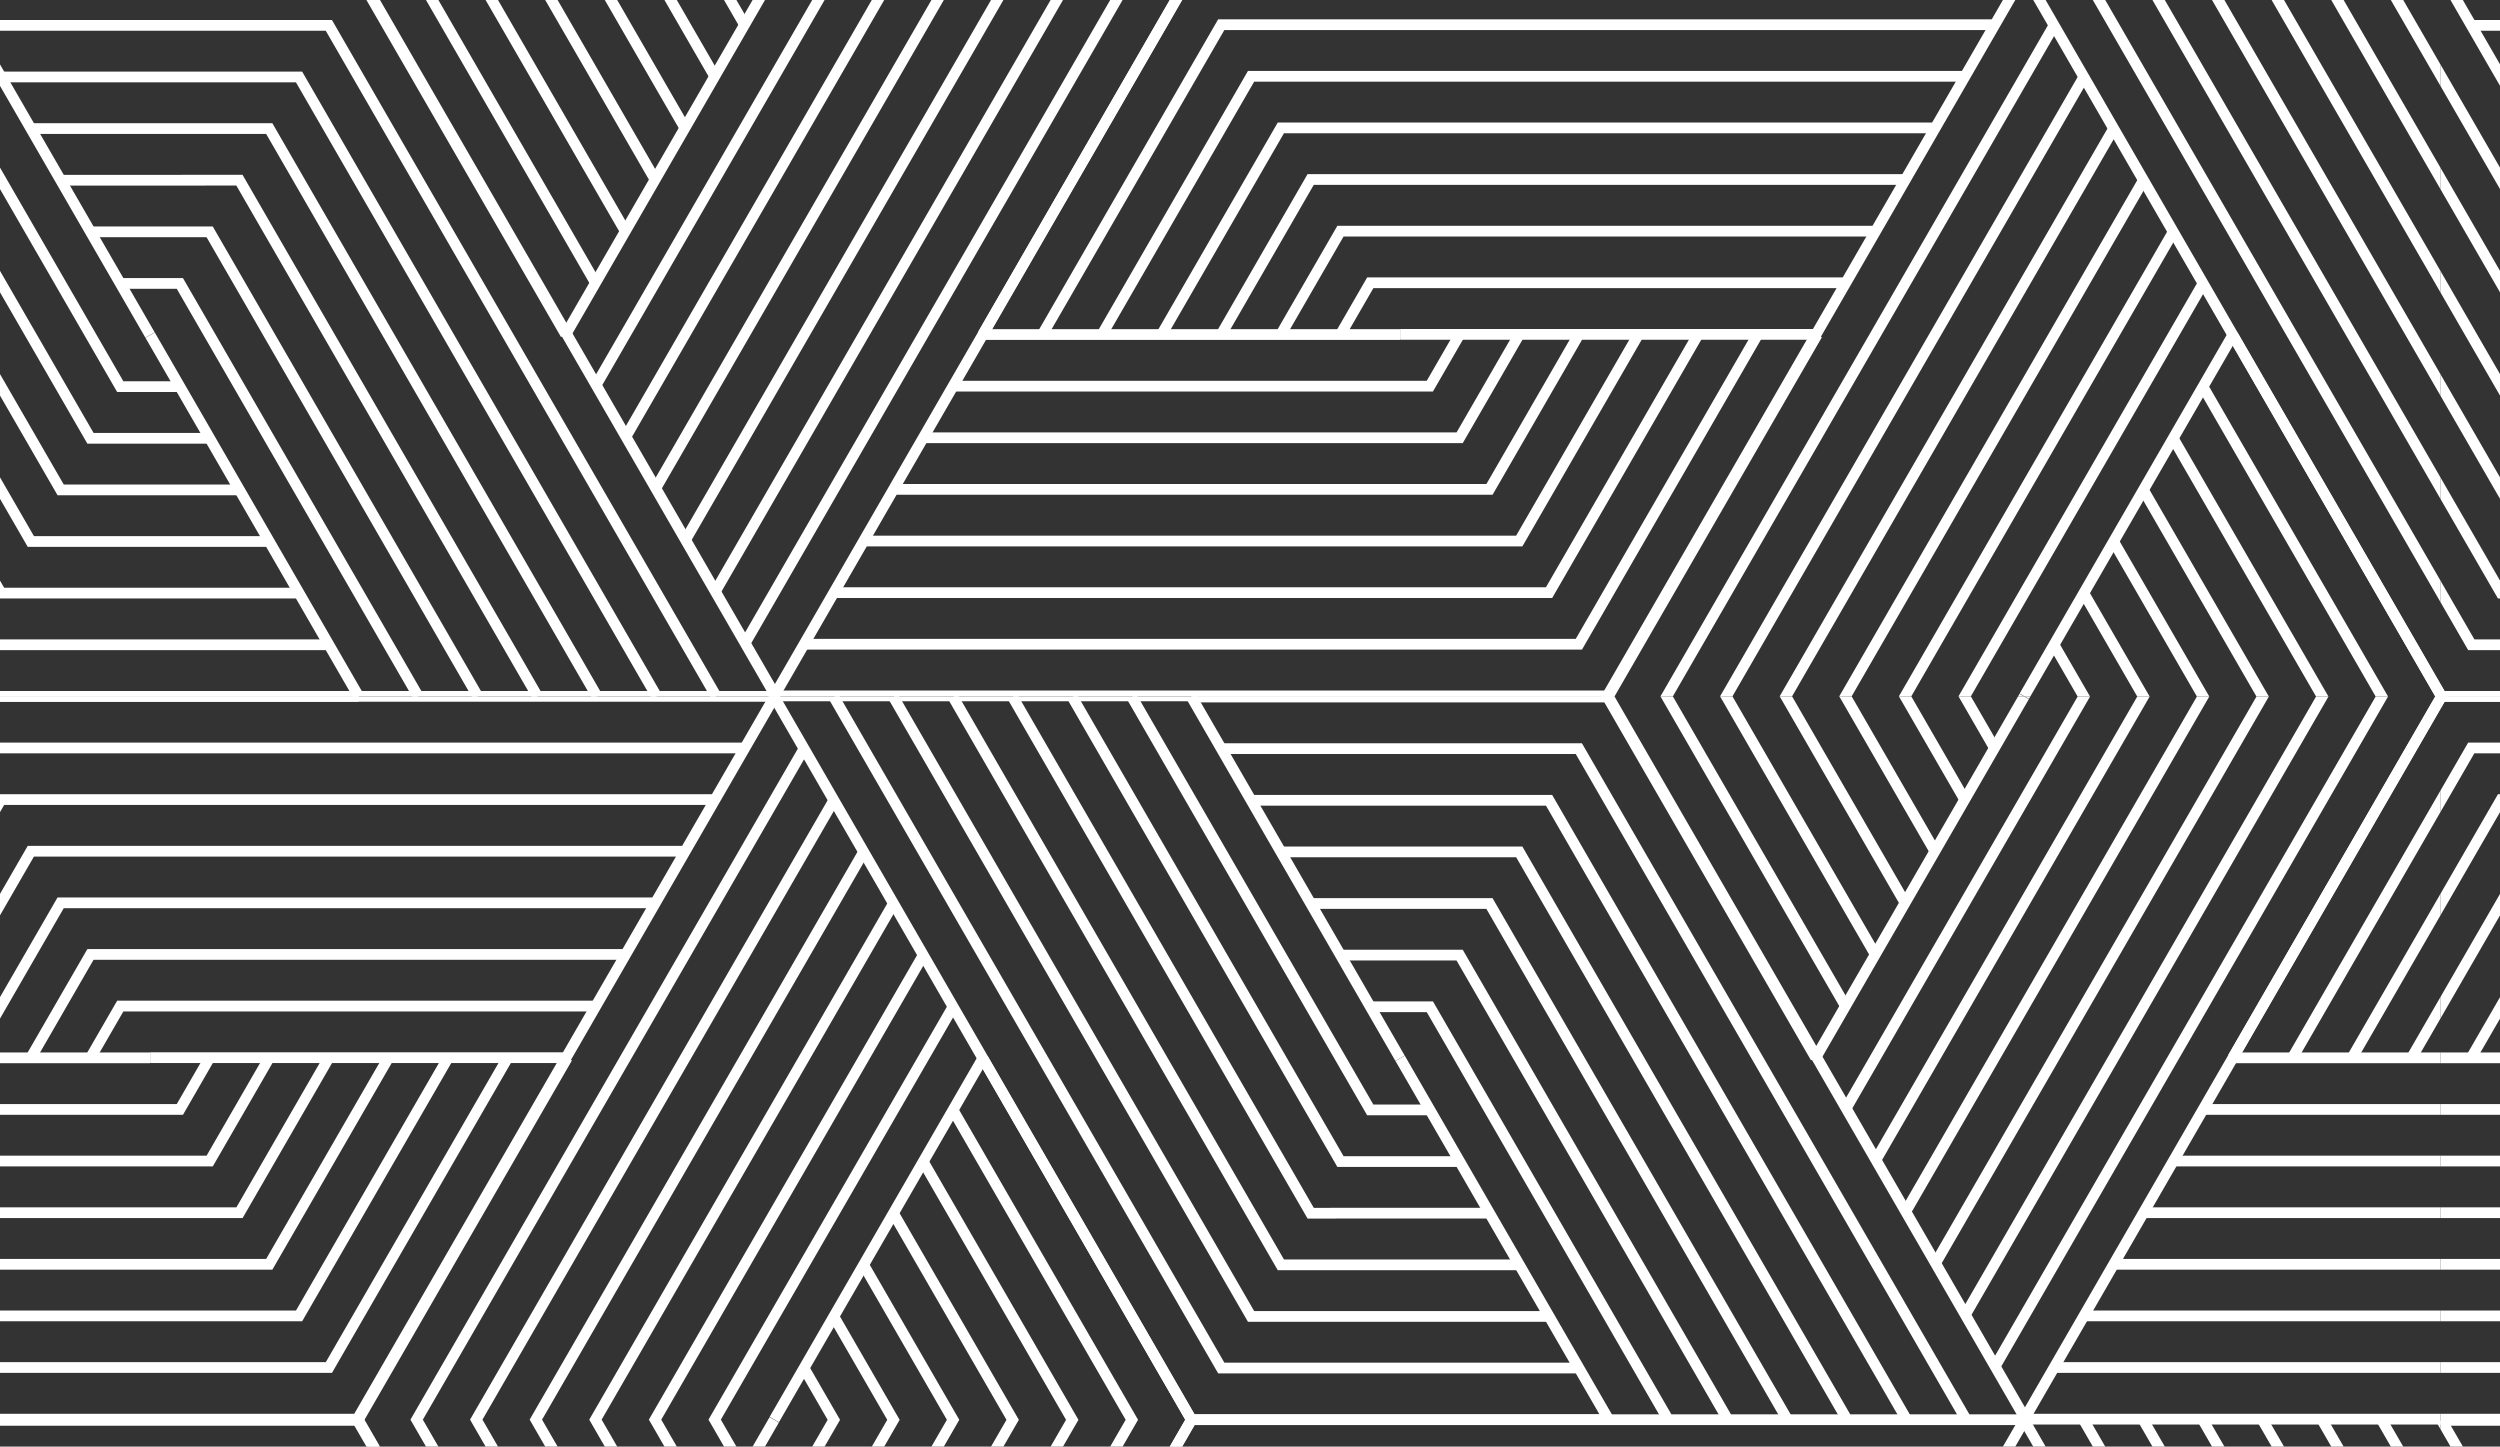 <svg id="Layer_1" data-name="Layer 1" xmlns="http://www.w3.org/2000/svg" xmlns:xlink="http://www.w3.org/1999/xlink" viewBox="0 0 931.5 539"><rect x="0" y="0" width="931.5" height="539" fill="#333333" stroke="none"/><defs><style>.cls-1{fill:none;}.cls-2{clip-path:url(#clip-path);}.cls-3{clip-path:url(#clip-path-2);}.cls-4{fill:#fff;}.cls-5{clip-path:url(#clip-path-3);}.cls-6{clip-path:url(#clip-path-4);}.cls-7{clip-path:url(#clip-path-5);}</style><clipPath id="clip-path"><rect class="cls-1" width="931.5" height="539"/></clipPath><clipPath id="clip-path-2"><rect class="cls-1" x="909.4" y="-279.5" width="931.5" height="539"/></clipPath><clipPath id="clip-path-3"><rect class="cls-1" x="909.4" y="259.5" width="931.5" height="539"/></clipPath><clipPath id="clip-path-4"><rect class="cls-1" x="-22.1" y="-279.5" width="931.5" height="539"/></clipPath><clipPath id="clip-path-5"><rect class="cls-1" x="-22.1" y="259.5" width="931.5" height="539"/></clipPath></defs><title>pattern_hex-light</title><g class="cls-2"><g class="cls-3"><polygon class="cls-4" points="755.97 529.78 752.51 527.78 907.38 259.53 830.23 125.91 833.7 123.91 912 259.53 911.42 260.53 755.97 529.78"/><polygon class="cls-4" points="1065.13 261.46 908.53 261.46 752.51 -8.79 755.97 -10.79 910.84 257.46 1065.13 257.46 1065.13 261.46"/><polygon class="cls-4" points="1054.04 242.23 919.64 242.23 774.71 -8.79 778.18 -10.79 921.95 238.23 1054.04 238.23 1054.04 242.23"/><polygon class="cls-4" points="1042.93 223 930.74 223 796.92 -8.79 800.38 -10.79 933.05 219 1042.93 219 1042.93 223"/><polygon class="cls-4" points="1031.83 203.77 941.84 203.77 819.13 -8.78 822.59 -10.78 944.15 199.77 1031.83 199.77 1031.83 203.77"/><polygon class="cls-4" points="952.95 184.54 841.33 -8.79 844.79 -10.79 955.26 180.54 1020.72 180.53 1020.72 184.53 952.95 184.54"/><polygon class="cls-4" points="1009.62 165.3 964.05 165.3 863.55 -8.78 867.01 -10.78 966.36 161.3 1009.62 161.3 1009.62 165.3"/><polygon class="cls-4" points="998.51 146.06 975.15 146.06 885.75 -8.79 889.21 -10.79 977.46 142.06 998.51 142.06 998.51 146.06"/><rect class="cls-4" x="946.55" y="-20.2" width="4" height="155.43" transform="translate(98.31 481.94) rotate(-30)"/><polygon class="cls-4" points="1218.85 260.46 1063.98 -7.78 909.69 -7.78 909.69 -11.78 1066.29 -11.78 1222.32 258.46 1218.85 260.46"/><polygon class="cls-4" points="1196.64 260.47 1052.87 11.45 920.78 11.45 920.78 7.45 1055.18 7.45 1200.11 258.47 1196.64 260.47"/><polygon class="cls-4" points="833.69 395.09 830.23 393.09 908.53 257.46 1220.58 257.46 1220.58 261.46 910.84 261.46 833.69 395.09"/></g><g class="cls-5"><polygon class="cls-4" points="1065.13 800.46 908.53 800.46 752.51 530.21 755.97 528.21 910.84 796.46 1065.13 796.46 1065.13 800.46"/><polygon class="cls-4" points="1054.04 781.23 919.64 781.23 774.71 530.21 778.18 528.21 921.95 777.23 1054.04 777.23 1054.04 781.23"/><polygon class="cls-4" points="1042.93 762 930.74 762 796.92 530.21 800.38 528.21 933.05 758 1042.93 758 1042.93 762"/><polygon class="cls-4" points="1031.83 742.77 941.84 742.77 819.13 530.22 822.59 528.22 944.15 738.77 1031.83 738.77 1031.83 742.77"/><polygon class="cls-4" points="952.95 723.54 841.33 530.21 844.79 528.21 955.26 719.54 1020.72 719.53 1020.72 723.53 952.95 723.54"/><polygon class="cls-4" points="1009.62 704.3 964.05 704.3 863.55 530.22 867.01 528.22 966.36 700.3 1009.62 700.3 1009.62 704.3"/><polygon class="cls-4" points="998.51 685.06 975.15 685.06 885.75 530.21 889.21 528.21 977.46 681.06 998.51 681.06 998.51 685.06"/><rect class="cls-4" x="946.55" y="518.8" width="4" height="155.43" transform="translate(-171.17 554.15) rotate(-30)"/><polygon class="cls-4" points="1218.85 799.47 1063.98 531.22 909.69 531.22 909.69 527.22 1066.29 527.22 1222.32 797.47 1218.85 799.47"/><polygon class="cls-4" points="755.97 529.78 752.51 527.78 907.38 259.53 830.23 125.91 833.7 123.91 912 259.53 911.42 260.53 755.97 529.78"/><polygon class="cls-4" points="1066.29 530.78 754.24 530.78 754.24 526.78 1063.98 526.78 1141.13 393.15 1144.59 395.15 1066.29 530.78"/><polygon class="cls-4" points="1055.19 511.54 765.34 511.54 765.34 507.54 1052.88 507.54 1118.93 393.15 1122.39 395.15 1055.19 511.54"/><polygon class="cls-4" points="1044.09 492.31 776.44 492.31 776.44 488.31 1041.78 488.31 1096.72 393.15 1100.18 395.15 1044.09 492.31"/><polygon class="cls-4" points="1032.98 473.08 787.55 473.08 787.55 469.08 1030.67 469.08 1074.51 393.15 1077.98 395.15 1032.98 473.08"/><polygon class="cls-4" points="1021.88 453.85 798.65 453.85 798.65 449.85 1019.58 449.85 1052.3 393.15 1055.77 395.15 1021.88 453.85"/><polygon class="cls-4" points="1010.77 434.61 809.76 434.61 809.76 430.61 1008.47 430.61 1030.09 393.15 1033.56 395.15 1010.77 434.61"/><polygon class="cls-4" points="999.66 415.38 820.86 415.38 820.86 411.38 997.36 411.38 1007.88 393.15 1011.34 395.15 999.66 415.38"/><rect class="cls-4" x="831.96" y="392.15" width="155.43" height="4"/><polygon class="cls-4" points="1065.13 261.46 908.53 261.46 752.51 -8.79 755.97 -10.79 910.84 257.46 1065.13 257.46 1065.13 261.46"/><polygon class="cls-4" points="1218.85 260.46 1063.98 -7.78 909.69 -7.78 909.69 -11.78 1066.29 -11.78 1222.32 258.46 1218.85 260.46"/><polygon class="cls-4" points="1196.64 260.47 1052.87 11.45 920.78 11.45 920.78 7.45 1055.18 7.45 1200.11 258.47 1196.64 260.47"/><polygon class="cls-4" points="833.69 395.09 830.23 393.09 908.53 257.46 1220.58 257.46 1220.58 261.46 910.84 261.46 833.69 395.09"/><polygon class="cls-4" points="855.89 395.09 852.43 393.09 919.63 276.7 1209.48 276.7 1209.48 280.7 921.93 280.7 855.89 395.09"/><polygon class="cls-4" points="878.11 395.09 874.64 393.09 930.74 295.93 1198.38 295.93 1198.38 299.93 933.05 299.93 878.11 395.09"/><polygon class="cls-4" points="900.31 395.09 896.84 393.09 941.84 315.16 1187.27 315.16 1187.27 319.16 944.14 319.16 900.31 395.09"/><polygon class="cls-4" points="922.52 395.09 919.06 393.09 952.94 334.39 1176.17 334.39 1176.17 338.39 955.25 338.39 922.52 395.09"/></g><g class="cls-6"><polygon class="cls-4" points="755.97 529.78 752.51 527.78 907.38 259.53 830.23 125.91 833.7 123.91 912 259.53 911.42 260.53 755.97 529.78"/><polygon class="cls-4" points="744.86 510.54 741.4 508.54 885.17 259.52 819.13 145.13 822.59 143.13 889.79 259.52 889.21 260.52 744.86 510.54"/><polygon class="cls-4" points="733.76 491.32 730.3 489.32 862.96 259.53 808.02 164.37 811.49 162.37 867.58 259.53 867.01 260.53 733.76 491.32"/><polygon class="cls-4" points="722.66 472.08 719.2 470.08 840.76 259.53 796.92 183.6 800.39 181.6 845.38 259.53 844.8 260.53 722.66 472.08"/><polygon class="cls-4" points="711.56 452.85 708.09 450.85 818.56 259.52 785.82 202.84 789.28 200.83 823.18 259.52 711.56 452.85"/><polygon class="cls-4" points="700.45 433.61 696.99 431.61 796.34 259.53 774.71 222.07 778.18 220.07 800.96 259.53 700.45 433.61"/><polygon class="cls-4" points="689.35 414.38 685.88 412.38 774.13 259.53 763.61 241.3 767.07 239.3 778.75 259.53 689.35 414.38"/><rect class="cls-4" x="637.65" y="324.85" width="155.43" height="4" transform="translate(74.61 782.93) rotate(-60)"/><polygon class="cls-4" points="1065.13 261.46 908.53 261.46 752.51 -8.79 755.97 -10.79 910.84 257.46 1065.13 257.46 1065.13 261.46"/><polygon class="cls-4" points="1054.04 242.23 919.64 242.23 774.71 -8.79 778.18 -10.79 921.95 238.23 1054.04 238.23 1054.04 242.23"/><polygon class="cls-4" points="1042.93 223 930.74 223 796.92 -8.79 800.38 -10.79 933.05 219 1042.93 219 1042.93 223"/><polygon class="cls-4" points="1031.83 203.77 941.84 203.77 819.13 -8.78 822.59 -10.78 944.15 199.77 1031.83 199.77 1031.83 203.77"/><polygon class="cls-4" points="952.95 184.54 841.33 -8.79 844.79 -10.79 955.26 180.54 1020.72 180.53 1020.72 184.53 952.95 184.54"/><polygon class="cls-4" points="1009.62 165.3 964.05 165.3 863.55 -8.78 867.01 -10.78 966.36 161.3 1009.62 161.3 1009.62 165.3"/><polygon class="cls-4" points="998.51 146.06 975.15 146.06 885.75 -8.79 889.21 -10.79 977.46 142.06 998.51 142.06 998.51 146.06"/><rect class="cls-4" x="946.55" y="-20.2" width="4" height="155.43" transform="translate(98.31 481.94) rotate(-30)"/><polygon class="cls-4" points="674.78 395.08 596.48 259.46 752.51 -10.79 755.97 -8.79 601.1 259.46 678.24 393.08 674.78 395.08"/><polygon class="cls-4" points="685.88 375.86 618.68 259.47 619.26 258.47 763.61 8.45 767.08 10.45 623.3 259.47 689.35 373.86 685.88 375.86"/><polygon class="cls-4" points="696.99 356.62 640.89 259.46 641.47 258.46 774.72 27.67 778.18 29.67 645.51 259.46 700.45 354.62 696.99 356.62"/><polygon class="cls-4" points="708.09 337.39 663.1 259.46 663.67 258.46 785.81 46.91 789.28 48.91 667.72 259.46 711.55 335.39 708.09 337.39"/><polygon class="cls-4" points="719.2 318.15 685.3 259.46 796.92 66.14 800.38 68.14 689.92 259.46 722.66 316.15 719.2 318.15"/><polygon class="cls-4" points="730.3 298.92 707.52 259.46 808.02 85.38 811.49 87.38 712.14 259.46 733.76 296.92 730.3 298.92"/><polygon class="cls-4" points="741.4 279.69 729.73 259.46 819.13 104.61 822.59 106.61 734.34 259.46 744.87 277.69 741.4 279.69"/><rect class="cls-4" x="715.39" y="190.14" width="155.43" height="4" transform="translate(230.14 782.9) rotate(-60)"/><polygon class="cls-4" points="833.69 395.09 830.23 393.09 908.53 257.46 1220.58 257.46 1220.58 261.46 910.84 261.46 833.69 395.09"/><polygon class="cls-4" points="599.38 530.96 442.78 530.96 286.75 260.71 290.22 258.71 445.09 526.96 599.38 526.96 599.38 530.96"/><polygon class="cls-4" points="588.29 511.73 453.89 511.73 308.96 260.71 312.43 258.71 456.2 507.73 588.29 507.73 588.29 511.73"/><polygon class="cls-4" points="577.18 492.5 464.99 492.5 331.17 260.71 334.63 258.71 467.3 488.5 577.18 488.5 577.18 492.5"/><polygon class="cls-4" points="566.08 473.27 476.09 473.27 353.38 260.72 356.84 258.72 478.4 469.27 566.08 469.27 566.08 473.27"/><polygon class="cls-4" points="487.2 454.04 375.58 260.71 379.04 258.71 489.51 450.04 554.97 450.03 554.97 454.03 487.2 454.04"/><polygon class="cls-4" points="543.87 434.8 498.3 434.8 397.8 260.72 401.26 258.72 500.61 430.8 543.87 430.8 543.87 434.8"/><polygon class="cls-4" points="532.76 415.56 509.4 415.56 420 260.71 423.46 258.71 511.71 411.56 532.76 411.56 532.76 415.56"/><rect class="cls-4" x="480.79" y="249.3" width="4" height="155.43" transform="translate(-98.82 285.19) rotate(-30)"/><polygon class="cls-4" points="209.03 664.58 130.73 528.96 286.76 258.71 290.22 260.71 135.35 528.96 212.49 662.58 209.03 664.58"/><polygon class="cls-4" points="753.1 529.97 598.23 261.72 443.94 261.72 443.94 257.72 600.54 257.72 756.57 527.97 753.1 529.97"/><polygon class="cls-4" points="133.63 261.46 -22.97 261.46 -179 -8.79 -175.53 -10.79 -20.66 257.46 133.63 257.46 133.63 261.46"/><polygon class="cls-4" points="122.54 242.23 -11.86 242.23 -156.79 -8.79 -153.32 -10.79 -9.55 238.23 122.54 238.23 122.54 242.23"/><polygon class="cls-4" points="111.43 223 -0.76 223 -134.58 -8.79 -131.12 -10.79 1.55 219 111.43 219 111.43 223"/><polygon class="cls-4" points="100.33 203.77 10.34 203.77 -112.38 -8.78 -108.91 -10.78 12.65 199.77 100.33 199.77 100.33 203.77"/><polygon class="cls-4" points="21.45 184.54 -90.17 -8.79 -86.71 -10.79 23.76 180.54 89.22 180.53 89.22 184.53 21.45 184.54"/><polygon class="cls-4" points="78.12 165.3 32.55 165.3 -67.95 -8.78 -64.49 -10.78 34.86 161.3 78.12 161.3 78.12 165.3"/><polygon class="cls-4" points="67.01 146.06 43.65 146.06 -45.75 -8.79 -42.28 -10.79 45.96 142.06 67.01 142.06 67.01 146.06"/><rect class="cls-4" x="15.04" y="-20.2" width="4" height="155.43" transform="translate(-26.47 16.23) rotate(-30)"/><polygon class="cls-4" points="287.35 260.46 132.48 -7.78 -21.81 -7.78 -21.81 -11.78 134.79 -11.78 290.81 258.46 287.35 260.46"/><polygon class="cls-4" points="265.14 260.47 121.37 11.45 -10.72 11.45 -10.72 7.45 123.68 7.45 268.61 258.47 265.14 260.47"/><polygon class="cls-4" points="242.94 260.47 110.27 30.68 0.39 30.68 0.39 26.68 112.58 26.68 246.4 258.47 242.94 260.47"/><polygon class="cls-4" points="220.73 260.46 99.17 49.91 11.49 49.91 11.49 45.91 101.48 45.91 224.19 258.46 220.73 260.46"/><polygon class="cls-4" points="198.53 260.46 88.06 69.14 22.6 69.15 22.6 65.15 90.37 65.14 201.99 258.46 198.53 260.46"/><polygon class="cls-4" points="176.31 260.46 76.96 88.38 33.7 88.38 33.7 84.38 79.27 84.38 179.77 258.46 176.31 260.46"/><polygon class="cls-4" points="154.11 260.46 65.86 107.61 44.81 107.61 44.81 103.61 68.17 103.61 157.57 258.46 154.11 260.46"/><rect class="cls-4" x="92.78" y="114.45" width="4" height="155.43" transform="translate(-83.38 73.13) rotate(-30)"/><polygon class="cls-4" points="-97.81 395.09 -101.27 393.09 -22.97 257.46 289.08 257.46 289.08 261.46 -20.66 261.46 -97.81 395.09"/><polygon class="cls-4" points="290.22 260.28 286.75 258.28 441.63 -9.97 364.48 -143.59 367.94 -145.59 446.25 -9.97 290.22 260.28"/><polygon class="cls-4" points="279.11 241.04 275.65 239.04 419.42 -9.98 353.38 -124.37 356.84 -126.37 424.04 -9.98 279.11 241.04"/><polygon class="cls-4" points="268.01 221.82 264.55 219.82 397.21 -9.97 342.27 -105.13 345.74 -107.13 401.83 -9.97 268.01 221.82"/><polygon class="cls-4" points="256.91 202.58 253.45 200.58 375.01 -9.97 331.17 -85.9 334.64 -87.9 379.63 -9.97 256.91 202.58"/><polygon class="cls-4" points="245.81 183.35 242.34 181.35 352.81 -9.97 320.07 -66.67 323.53 -68.67 357.43 -9.97 245.81 183.35"/><polygon class="cls-4" points="234.7 164.11 231.24 162.11 330.59 -9.97 308.96 -47.43 312.43 -49.43 335.21 -9.97 234.7 164.11"/><polygon class="cls-4" points="223.6 144.88 220.13 142.88 308.38 -9.97 297.86 -28.2 301.32 -30.2 313 -9.97 223.6 144.88"/><rect class="cls-4" x="171.9" y="55.35" width="155.43" height="4" transform="translate(75.14 244.85) rotate(-60)"/><polygon class="cls-4" points="600.54 261.28 288.49 261.28 288.49 257.28 598.23 257.28 675.38 123.65 678.84 125.65 600.54 261.28"/><polygon class="cls-4" points="589.45 242.04 299.59 242.04 299.59 238.04 587.13 238.04 653.18 123.65 656.64 125.65 589.45 242.04"/><polygon class="cls-4" points="578.34 222.81 310.69 222.81 310.69 218.81 576.02 218.81 630.97 123.65 634.43 125.65 578.34 222.81"/><polygon class="cls-4" points="567.24 203.58 321.8 203.58 321.8 199.58 564.92 199.58 608.76 123.65 612.23 125.65 567.24 203.58"/><polygon class="cls-4" points="556.13 184.35 332.9 184.35 332.9 180.35 553.83 180.35 586.55 123.65 590.01 125.65 556.13 184.35"/><polygon class="cls-4" points="545.02 165.11 344.01 165.11 344.01 161.11 542.72 161.11 564.34 123.65 567.81 125.65 545.02 165.11"/><polygon class="cls-4" points="533.91 145.88 355.11 145.88 355.11 141.88 531.61 141.88 542.13 123.65 545.6 125.65 533.91 145.88"/><rect class="cls-4" x="366.21" y="122.65" width="155.43" height="4"/><polygon class="cls-4" points="209.03 125.58 130.73 -10.04 286.76 -280.29 290.22 -278.29 135.35 -10.04 212.49 123.58 209.03 125.58"/><polygon class="cls-4" points="220.13 106.36 152.93 -10.03 297.86 -261.06 301.32 -259.06 157.55 -10.03 223.59 104.36 220.13 106.36"/><polygon class="cls-4" points="231.24 87.12 175.14 -10.04 308.96 -241.83 312.43 -239.83 179.76 -10.04 234.7 85.12 231.24 87.12"/><polygon class="cls-4" points="242.34 67.89 197.35 -10.04 320.06 -222.59 323.53 -220.59 201.97 -10.04 245.8 65.89 242.34 67.89"/><polygon class="cls-4" points="253.44 48.66 219.55 -10.04 331.17 -203.36 334.63 -201.36 224.17 -10.04 256.91 46.65 253.44 48.66"/><polygon class="cls-4" points="264.55 29.42 241.77 -10.04 342.27 -184.12 345.74 -182.12 246.38 -10.04 268.01 27.42 264.55 29.42"/><polygon class="cls-4" points="275.65 10.19 263.98 -10.04 353.38 -164.89 356.84 -162.89 268.59 -10.04 279.12 8.19 275.65 10.19"/><polygon class="cls-4" points="367.94 125.59 364.48 123.59 442.78 -12.04 754.83 -12.04 754.83 -8.04 445.09 -8.04 367.94 125.59"/><polygon class="cls-4" points="390.14 125.59 386.68 123.59 453.88 7.2 743.73 7.2 743.73 11.2 456.19 11.2 390.14 125.59"/><polygon class="cls-4" points="412.36 125.59 408.89 123.59 464.99 26.43 732.63 26.43 732.63 30.43 467.3 30.43 412.36 125.59"/><polygon class="cls-4" points="434.56 125.59 431.09 123.59 476.09 45.66 721.52 45.66 721.52 49.66 478.39 49.66 434.56 125.59"/><polygon class="cls-4" points="456.77 125.59 453.31 123.59 487.19 64.89 710.42 64.89 710.42 68.89 489.5 68.89 456.77 125.59"/><polygon class="cls-4" points="478.98 125.59 475.51 123.59 498.3 84.13 699.31 84.13 699.31 88.13 500.61 88.13 478.98 125.59"/><polygon class="cls-4" points="501.19 125.59 497.73 123.59 509.41 103.36 688.21 103.36 688.21 107.36 511.72 107.36 501.19 125.59"/><rect class="cls-4" x="521.68" y="122.59" width="155.43" height="4"/></g><g class="cls-7"><polygon class="cls-4" points="1065.13 800.46 908.53 800.46 752.51 530.21 755.97 528.21 910.84 796.46 1065.13 796.46 1065.13 800.46"/><polygon class="cls-4" points="1054.04 781.23 919.64 781.23 774.71 530.21 778.18 528.21 921.95 777.23 1054.04 777.23 1054.04 781.23"/><polygon class="cls-4" points="1042.93 762 930.74 762 796.92 530.21 800.38 528.21 933.05 758 1042.93 758 1042.93 762"/><polygon class="cls-4" points="1031.83 742.77 941.84 742.77 819.13 530.22 822.59 528.22 944.15 738.77 1031.83 738.77 1031.83 742.77"/><polygon class="cls-4" points="952.95 723.54 841.33 530.21 844.79 528.21 955.26 719.54 1020.72 719.53 1020.72 723.53 952.95 723.54"/><polygon class="cls-4" points="1009.62 704.3 964.05 704.3 863.55 530.22 867.01 528.22 966.36 700.3 1009.62 700.3 1009.62 704.3"/><polygon class="cls-4" points="998.51 685.06 975.15 685.06 885.75 530.21 889.21 528.21 977.46 681.06 998.51 681.06 998.51 685.06"/><rect class="cls-4" x="946.55" y="518.8" width="4" height="155.43" transform="translate(-171.17 554.15) rotate(-30)"/><polygon class="cls-4" points="674.78 934.08 596.48 798.46 752.51 528.21 755.97 530.21 601.1 798.46 678.24 932.08 674.78 934.08"/><polygon class="cls-4" points="133.63 800.46 -22.97 800.46 -179 530.21 -175.53 528.21 -20.66 796.46 133.63 796.46 133.63 800.46"/><polygon class="cls-4" points="122.54 781.23 -11.86 781.23 -156.79 530.21 -153.32 528.21 -9.55 777.23 122.54 777.23 122.54 781.23"/><polygon class="cls-4" points="111.43 762 -0.76 762 -134.58 530.21 -131.12 528.21 1.55 758 111.43 758 111.43 762"/><polygon class="cls-4" points="100.33 742.77 10.34 742.77 -112.38 530.22 -108.91 528.22 12.65 738.77 100.33 738.77 100.33 742.77"/><polygon class="cls-4" points="21.45 723.54 -90.17 530.21 -86.71 528.21 23.76 719.54 89.22 719.53 89.22 723.53 21.45 723.54"/><polygon class="cls-4" points="78.12 704.3 32.55 704.3 -67.95 530.22 -64.49 528.22 34.86 700.3 78.12 700.3 78.12 704.3"/><polygon class="cls-4" points="67.01 685.06 43.65 685.06 -45.75 530.21 -42.28 528.21 45.96 681.06 67.01 681.06 67.01 685.06"/><rect class="cls-4" x="15.04" y="518.8" width="4" height="155.43" transform="translate(-295.95 88.43) rotate(-30)"/><polygon class="cls-4" points="287.35 799.47 132.48 531.22 -21.81 531.22 -21.81 527.22 134.79 527.22 290.81 797.47 287.35 799.47"/><polygon class="cls-4" points="755.97 529.78 752.51 527.78 907.38 259.53 830.23 125.91 833.7 123.91 912 259.53 911.42 260.53 755.97 529.78"/><polygon class="cls-4" points="744.86 510.54 741.4 508.54 885.17 259.52 819.13 145.13 822.59 143.13 889.79 259.52 889.21 260.52 744.86 510.54"/><polygon class="cls-4" points="733.76 491.32 730.3 489.32 862.96 259.53 808.02 164.37 811.49 162.37 867.58 259.53 867.01 260.53 733.76 491.32"/><polygon class="cls-4" points="722.66 472.08 719.2 470.08 840.76 259.53 796.92 183.6 800.39 181.6 845.38 259.53 844.8 260.53 722.66 472.08"/><polygon class="cls-4" points="711.56 452.85 708.09 450.85 818.56 259.52 785.82 202.84 789.28 200.83 823.18 259.52 711.56 452.85"/><polygon class="cls-4" points="700.45 433.61 696.99 431.61 796.34 259.53 774.71 222.07 778.18 220.07 800.96 259.53 700.45 433.61"/><polygon class="cls-4" points="689.35 414.38 685.88 412.38 774.13 259.53 763.61 241.3 767.07 239.3 778.75 259.53 689.35 414.38"/><rect class="cls-4" x="637.65" y="324.85" width="155.43" height="4" transform="translate(74.61 782.93) rotate(-60)"/><polygon class="cls-4" points="1066.29 530.78 754.24 530.78 754.24 526.78 1063.98 526.78 1141.13 393.15 1144.59 395.15 1066.29 530.78"/><polygon class="cls-4" points="1055.19 511.54 765.34 511.54 765.34 507.54 1052.88 507.54 1118.93 393.15 1122.39 395.15 1055.19 511.54"/><polygon class="cls-4" points="1044.09 492.31 776.44 492.31 776.44 488.31 1041.78 488.31 1096.72 393.15 1100.18 395.15 1044.09 492.31"/><polygon class="cls-4" points="1032.98 473.08 787.55 473.08 787.55 469.08 1030.67 469.08 1074.51 393.15 1077.98 395.15 1032.98 473.08"/><polygon class="cls-4" points="1021.88 453.85 798.65 453.85 798.65 449.85 1019.58 449.85 1052.3 393.15 1055.77 395.15 1021.88 453.85"/><polygon class="cls-4" points="1010.77 434.61 809.76 434.61 809.76 430.61 1008.47 430.61 1030.09 393.15 1033.56 395.15 1010.77 434.61"/><polygon class="cls-4" points="999.66 415.38 820.86 415.38 820.86 411.38 997.36 411.38 1007.88 393.15 1011.34 395.15 999.66 415.38"/><rect class="cls-4" x="831.96" y="392.15" width="155.43" height="4"/><polygon class="cls-4" points="1065.13 261.46 908.53 261.46 752.51 -8.79 755.97 -10.79 910.84 257.46 1065.13 257.46 1065.13 261.46"/><polygon class="cls-4" points="674.78 395.08 596.48 259.46 752.51 -10.79 755.97 -8.79 601.1 259.46 678.24 393.08 674.78 395.08"/><polygon class="cls-4" points="685.88 375.86 618.68 259.47 619.26 258.47 763.61 8.45 767.08 10.45 623.3 259.47 689.35 373.86 685.88 375.86"/><polygon class="cls-4" points="696.99 356.62 640.89 259.46 641.47 258.46 774.72 27.67 778.18 29.67 645.51 259.46 700.45 354.62 696.99 356.62"/><polygon class="cls-4" points="708.09 337.39 663.1 259.46 663.67 258.46 785.81 46.91 789.28 48.91 667.72 259.46 711.55 335.39 708.09 337.39"/><polygon class="cls-4" points="719.2 318.15 685.3 259.46 796.92 66.14 800.38 68.14 689.92 259.46 722.66 316.15 719.2 318.15"/><polygon class="cls-4" points="730.3 298.92 707.52 259.46 808.02 85.38 811.49 87.38 712.14 259.46 733.76 296.92 730.3 298.92"/><polygon class="cls-4" points="741.4 279.69 729.73 259.46 819.13 104.61 822.59 106.61 734.34 259.46 744.87 277.69 741.4 279.69"/><rect class="cls-4" x="715.39" y="190.14" width="155.43" height="4" transform="translate(230.14 782.9) rotate(-60)"/><polygon class="cls-4" points="833.69 395.09 830.23 393.09 908.53 257.46 1220.58 257.46 1220.58 261.46 910.84 261.46 833.69 395.09"/><polygon class="cls-4" points="855.89 395.09 852.43 393.09 919.63 276.7 1209.48 276.7 1209.48 280.7 921.93 280.7 855.89 395.09"/><polygon class="cls-4" points="878.11 395.09 874.64 393.09 930.74 295.93 1198.38 295.93 1198.38 299.93 933.05 299.93 878.11 395.09"/><polygon class="cls-4" points="900.31 395.09 896.84 393.09 941.84 315.16 1187.27 315.16 1187.27 319.16 944.14 319.16 900.31 395.09"/><polygon class="cls-4" points="290.22 799.28 286.75 797.28 441.63 529.03 364.48 395.41 367.94 393.41 446.25 529.03 290.22 799.28"/><polygon class="cls-4" points="279.11 780.04 275.65 778.04 419.42 529.02 353.38 414.63 356.84 412.63 424.04 529.02 279.11 780.04"/><polygon class="cls-4" points="268.01 760.82 264.55 758.82 397.21 529.03 342.27 433.87 345.74 431.87 401.83 529.03 268.01 760.82"/><polygon class="cls-4" points="256.91 741.58 253.45 739.58 375.01 529.03 331.17 453.1 334.64 451.1 379.63 529.03 256.91 741.58"/><polygon class="cls-4" points="245.81 722.35 242.34 720.35 352.81 529.02 320.07 472.33 323.53 470.33 357.43 529.02 245.81 722.35"/><polygon class="cls-4" points="234.7 703.11 231.24 701.11 330.59 529.03 308.96 491.57 312.43 489.57 335.21 529.03 234.7 703.11"/><polygon class="cls-4" points="223.6 683.88 220.13 681.88 308.38 529.03 297.86 510.8 301.32 508.8 313 529.03 223.6 683.88"/><rect class="cls-4" x="171.9" y="594.35" width="155.43" height="4" transform="translate(-391.64 514.33) rotate(-60)"/><polygon class="cls-4" points="599.38 530.96 442.78 530.96 286.75 260.71 290.22 258.71 445.09 526.96 599.38 526.96 599.38 530.96"/><polygon class="cls-4" points="588.29 511.73 453.89 511.73 308.96 260.71 312.43 258.71 456.2 507.73 588.29 507.73 588.29 511.73"/><polygon class="cls-4" points="577.18 492.5 464.99 492.5 331.17 260.71 334.63 258.71 467.3 488.5 577.18 488.5 577.18 492.5"/><polygon class="cls-4" points="566.08 473.27 476.09 473.27 353.38 260.72 356.84 258.72 478.4 469.27 566.08 469.27 566.08 473.27"/><polygon class="cls-4" points="487.2 454.04 375.58 260.71 379.04 258.71 489.51 450.04 554.97 450.03 554.97 454.03 487.2 454.04"/><polygon class="cls-4" points="543.87 434.8 498.3 434.8 397.8 260.72 401.26 258.72 500.61 430.8 543.87 430.8 543.87 434.8"/><polygon class="cls-4" points="532.76 415.56 509.4 415.56 420 260.71 423.46 258.71 511.71 411.56 532.76 411.56 532.76 415.56"/><rect class="cls-4" x="480.79" y="249.3" width="4" height="155.43" transform="translate(-98.82 285.19) rotate(-30)"/><polygon class="cls-4" points="209.03 664.58 130.73 528.96 286.76 258.71 290.22 260.71 135.35 528.96 212.49 662.58 209.03 664.58"/><polygon class="cls-4" points="220.13 645.36 152.93 528.97 297.86 277.94 301.32 279.94 157.55 528.97 223.59 643.36 220.13 645.36"/><polygon class="cls-4" points="231.24 626.12 175.14 528.96 308.96 297.17 312.43 299.17 179.76 528.96 234.7 624.12 231.24 626.12"/><polygon class="cls-4" points="242.34 606.89 197.35 528.96 320.06 316.41 323.53 318.41 201.97 528.96 245.8 604.89 242.34 606.89"/><polygon class="cls-4" points="253.44 587.65 219.55 528.96 331.17 335.64 334.63 337.64 224.17 528.96 256.91 585.65 253.44 587.65"/><polygon class="cls-4" points="264.55 568.42 241.77 528.96 342.27 354.88 345.74 356.88 246.38 528.96 268.01 566.42 264.55 568.42"/><polygon class="cls-4" points="275.65 549.19 263.98 528.96 353.38 374.11 356.84 376.11 268.59 528.96 279.12 547.19 275.65 549.19"/><rect class="cls-4" x="249.64" y="459.64" width="155.43" height="4" transform="translate(-236.11 514.3) rotate(-60)"/><polygon class="cls-4" points="753.1 529.97 598.23 261.72 443.94 261.72 443.94 257.72 600.54 257.72 756.57 527.97 753.1 529.97"/><polygon class="cls-4" points="730.89 529.97 587.12 280.94 455.03 280.94 455.03 276.94 589.43 276.94 734.36 527.97 730.89 529.97"/><polygon class="cls-4" points="708.69 529.97 576.02 300.18 466.14 300.18 466.14 296.18 578.33 296.18 712.15 527.97 708.69 529.97"/><polygon class="cls-4" points="686.48 529.96 564.92 319.41 477.24 319.41 477.24 315.41 567.23 315.41 689.95 527.96 686.48 529.96"/><polygon class="cls-4" points="664.28 529.96 553.82 338.64 488.35 338.65 488.35 334.65 556.12 334.64 667.74 527.96 664.28 529.96"/><polygon class="cls-4" points="642.06 529.96 542.71 357.88 499.45 357.88 499.45 353.88 545.02 353.88 645.52 527.96 642.06 529.96"/><polygon class="cls-4" points="619.86 529.97 531.61 377.12 510.56 377.12 510.56 373.12 533.92 373.12 623.32 527.97 619.86 529.97"/><rect class="cls-4" x="558.53" y="383.95" width="4" height="155.43" transform="translate(-155.73 342.08) rotate(-30)"/><polygon class="cls-4" points="367.94 664.59 364.48 662.59 442.78 526.97 754.83 526.97 754.83 530.97 445.09 530.97 367.94 664.59"/><polygon class="cls-4" points="134.79 530.78 -177.26 530.78 -177.26 526.78 132.48 526.78 209.63 393.15 213.09 395.15 134.79 530.78"/><polygon class="cls-4" points="123.69 511.54 -166.16 511.54 -166.16 507.54 121.39 507.54 187.43 393.15 190.89 395.15 123.69 511.54"/><polygon class="cls-4" points="112.58 492.31 -155.06 492.31 -155.06 488.31 110.28 488.31 165.22 393.15 168.68 395.15 112.58 492.31"/><polygon class="cls-4" points="101.48 473.08 -143.95 473.08 -143.95 469.08 99.17 469.08 143.01 393.15 146.48 395.15 101.48 473.08"/><polygon class="cls-4" points="90.39 453.85 -132.85 453.85 -132.85 449.85 88.08 449.85 120.8 393.15 124.26 395.15 90.39 453.85"/><polygon class="cls-4" points="79.28 434.61 -121.74 434.61 -121.74 430.61 76.97 430.61 98.59 393.15 102.06 395.15 79.28 434.61"/><polygon class="cls-4" points="68.17 415.38 -110.64 415.38 -110.64 411.38 65.86 411.38 76.38 393.15 79.84 395.15 68.17 415.38"/><rect class="cls-4" x="-99.54" y="392.15" width="155.43" height="4"/><polygon class="cls-4" points="133.63 261.46 -22.97 261.46 -179 -8.79 -175.53 -10.79 -20.66 257.46 133.63 257.46 133.63 261.46"/><polygon class="cls-4" points="287.35 260.46 132.48 -7.78 -21.81 -7.78 -21.81 -11.78 134.79 -11.78 290.81 258.46 287.35 260.46"/><polygon class="cls-4" points="265.14 260.47 121.37 11.45 -10.72 11.45 -10.72 7.45 123.68 7.45 268.61 258.47 265.14 260.47"/><polygon class="cls-4" points="242.94 260.47 110.27 30.68 0.39 30.68 0.39 26.68 112.58 26.68 246.4 258.47 242.94 260.47"/><polygon class="cls-4" points="220.73 260.46 99.17 49.91 11.49 49.91 11.49 45.91 101.48 45.91 224.19 258.46 220.73 260.46"/><polygon class="cls-4" points="198.53 260.46 88.06 69.14 22.6 69.15 22.6 65.15 90.37 65.14 201.99 258.46 198.53 260.46"/><polygon class="cls-4" points="176.31 260.46 76.96 88.38 33.7 88.38 33.7 84.38 79.27 84.38 179.77 258.46 176.31 260.46"/><polygon class="cls-4" points="154.11 260.46 65.86 107.61 44.81 107.61 44.81 103.61 68.17 103.61 157.57 258.46 154.11 260.46"/><rect class="cls-4" x="92.78" y="114.45" width="4" height="155.43" transform="translate(-83.38 73.13) rotate(-30)"/><polygon class="cls-4" points="-97.81 395.09 -101.27 393.09 -22.97 257.46 289.08 257.46 289.08 261.46 -20.66 261.46 -97.81 395.09"/><polygon class="cls-4" points="-75.61 395.09 -79.07 393.09 -11.87 276.7 277.98 276.7 277.98 280.7 -9.56 280.7 -75.61 395.09"/><polygon class="cls-4" points="-53.4 395.09 -56.86 393.09 -0.76 295.93 266.88 295.93 266.88 299.93 1.54 299.93 -53.4 395.09"/><polygon class="cls-4" points="-31.19 395.09 -34.66 393.09 10.34 315.16 255.77 315.16 255.77 319.16 12.64 319.16 -31.19 395.09"/><polygon class="cls-4" points="-8.98 395.09 -12.44 393.09 21.44 334.39 244.67 334.39 244.67 338.39 23.75 338.39 -8.98 395.09"/><polygon class="cls-4" points="13.23 395.09 9.76 393.09 32.55 353.63 233.56 353.63 233.56 357.63 34.85 357.63 13.23 395.09"/><polygon class="cls-4" points="35.44 395.09 31.98 393.09 43.66 372.86 222.46 372.86 222.46 376.86 45.97 376.86 35.44 395.09"/><rect class="cls-4" x="55.93" y="392.09" width="155.43" height="4"/><polygon class="cls-4" points="290.22 260.28 286.75 258.28 441.63 -9.97 364.48 -143.59 367.94 -145.59 446.25 -9.97 290.22 260.28"/><polygon class="cls-4" points="600.54 261.28 288.49 261.28 288.49 257.28 598.23 257.28 675.38 123.65 678.84 125.65 600.54 261.28"/></g></g></svg>